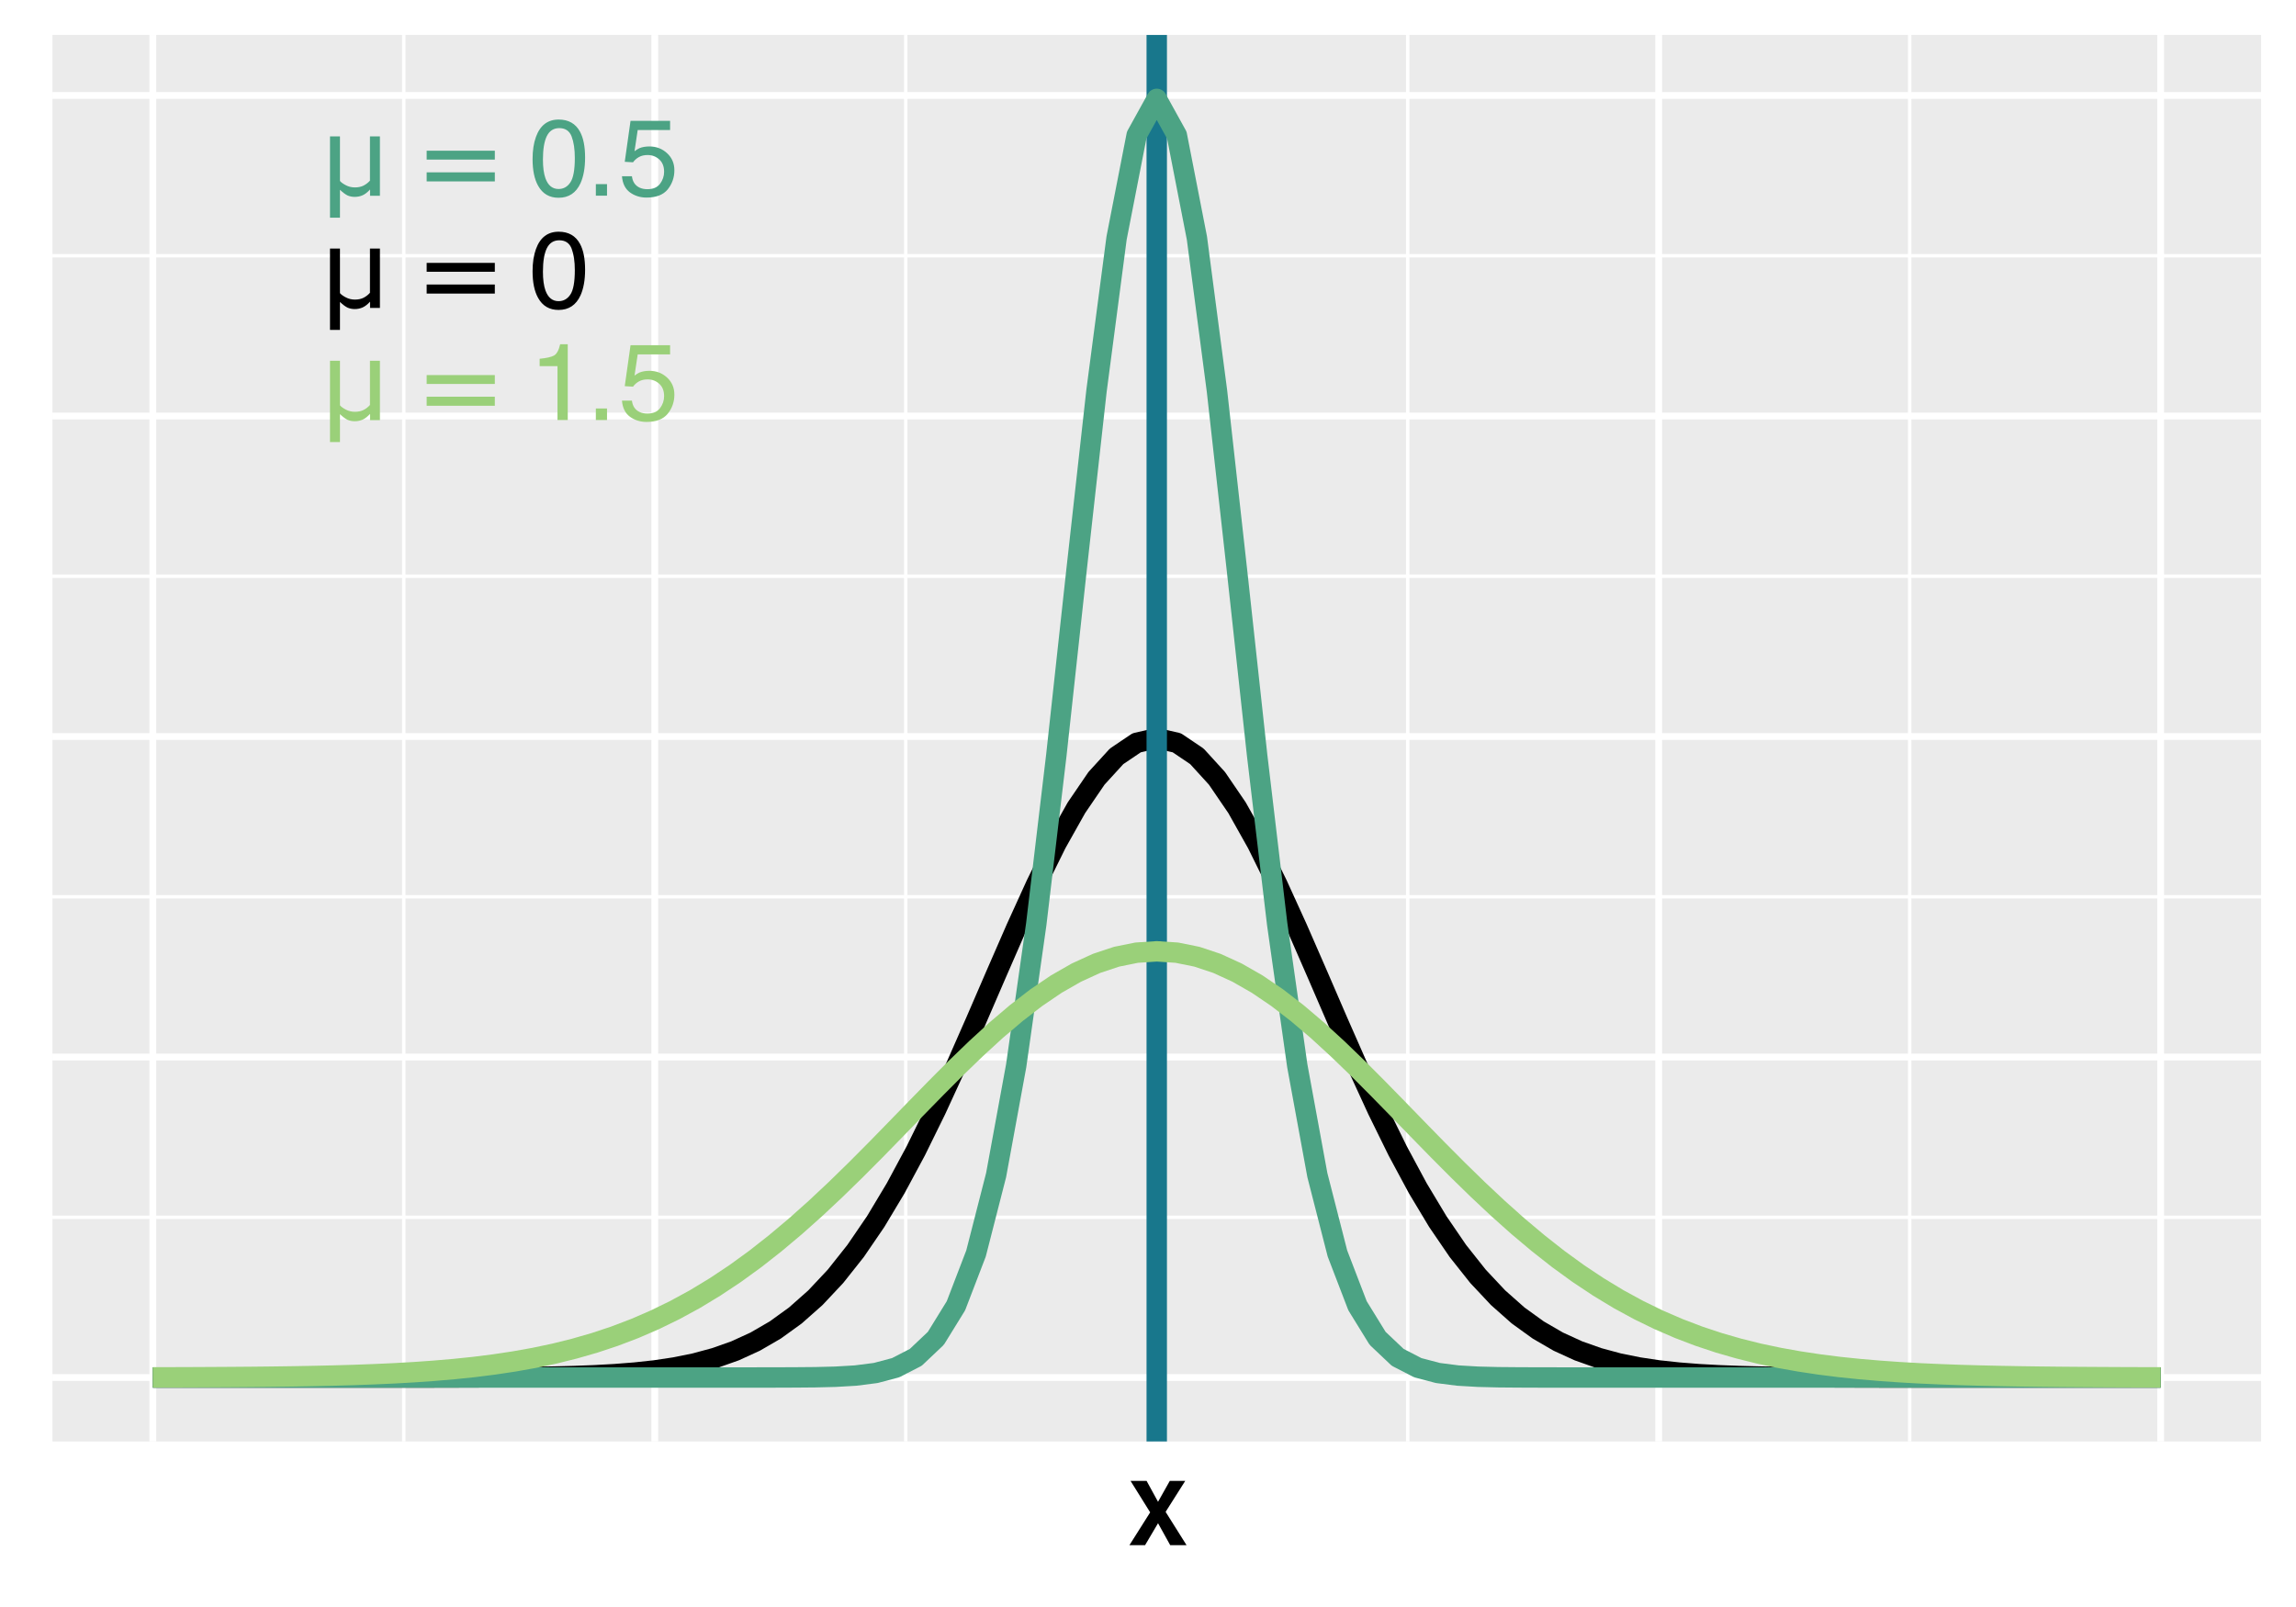 <?xml version="1.0" encoding="UTF-8"?>
<svg xmlns="http://www.w3.org/2000/svg" xmlns:xlink="http://www.w3.org/1999/xlink" width="360" height="252" viewBox="0 0 360 252">
<defs>
<g>
<g id="glyph-0-0">
<path d="M 2.141 0 L 2.141 -12.812 L 14.938 -12.812 L 14.938 0 Z M 3.203 -1.062 L 13.875 -1.062 L 13.875 -11.734 L 3.203 -11.734 Z M 3.203 -1.062 "/>
</g>
<g id="glyph-0-1">
<path d="M 9.375 0 L 7.828 0 L 7.828 -0.984 C 7.422 -0.547 7.031 -0.242 6.656 -0.078 C 6.281 0.086 5.875 0.172 5.438 0.172 C 5.02 0.172 4.645 0.098 4.312 -0.047 C 3.977 -0.203 3.578 -0.5 3.109 -0.938 L 3.109 3.438 L 1.547 3.438 L 1.547 -9.312 L 3.109 -9.312 L 3.109 -2.328 C 3.285 -2.109 3.594 -1.883 4.031 -1.656 C 4.469 -1.426 4.941 -1.312 5.453 -1.312 C 5.973 -1.312 6.422 -1.406 6.797 -1.594 C 7.172 -1.781 7.508 -2.039 7.812 -2.375 L 7.812 -9.312 L 9.375 -9.312 Z M 9.375 0 "/>
</g>
<g id="glyph-1-0">
<path d="M 0.844 3.016 L 0.844 -12.047 L 9.391 -12.047 L 9.391 3.016 Z M 1.812 2.062 L 8.438 2.062 L 8.438 -11.078 L 1.812 -11.078 Z M 1.812 2.062 "/>
</g>
<g id="glyph-1-1">
<path d="M 1.812 -7.75 L 12.5 -7.75 L 12.5 -6.359 L 1.812 -6.359 Z M 1.812 -4.359 L 12.5 -4.359 L 12.5 -2.938 L 1.812 -2.938 Z M 1.812 -4.359 "/>
</g>
<g id="glyph-2-0">
<path d="M 0.547 0 L 0.547 -12.25 L 10.281 -12.25 L 10.281 0 Z M 8.734 -1.531 L 8.734 -10.719 L 2.078 -10.719 L 2.078 -1.531 Z M 8.734 -1.531 "/>
</g>
<g id="glyph-2-1">
<path d="M 1.641 -8.453 L 1.641 -9.609 C 2.723 -9.711 3.477 -9.883 3.906 -10.125 C 4.332 -10.375 4.648 -10.961 4.859 -11.891 L 6.047 -11.891 L 6.047 0 L 4.438 0 L 4.438 -8.453 Z M 1.641 -8.453 "/>
</g>
<g id="glyph-2-2">
<path d="M 1.453 -1.812 L 3.203 -1.812 L 3.203 0 L 1.453 0 Z M 1.453 -1.812 "/>
</g>
<g id="glyph-2-3">
<path d="M 2.109 -3.047 C 2.211 -2.191 2.609 -1.598 3.297 -1.266 C 3.648 -1.098 4.062 -1.016 4.531 -1.016 C 5.426 -1.016 6.086 -1.297 6.516 -1.859 C 6.941 -2.43 7.156 -3.062 7.156 -3.75 C 7.156 -4.582 6.898 -5.227 6.391 -5.688 C 5.879 -6.145 5.27 -6.375 4.562 -6.375 C 4.039 -6.375 3.594 -6.27 3.219 -6.062 C 2.852 -5.863 2.539 -5.586 2.281 -5.234 L 0.984 -5.312 L 1.891 -11.734 L 8.094 -11.734 L 8.094 -10.297 L 3.016 -10.297 L 2.516 -6.969 C 2.785 -7.176 3.047 -7.336 3.297 -7.453 C 3.742 -7.629 4.258 -7.719 4.844 -7.719 C 5.938 -7.719 6.863 -7.363 7.625 -6.656 C 8.383 -5.957 8.766 -5.066 8.766 -3.984 C 8.766 -2.848 8.414 -1.848 7.719 -0.984 C 7.02 -0.129 5.91 0.297 4.391 0.297 C 3.41 0.297 2.547 0.023 1.797 -0.516 C 1.055 -1.066 0.641 -1.91 0.547 -3.047 Z M 2.109 -3.047 "/>
</g>
<g id="glyph-2-4">
<path d="M 4.625 -11.938 C 6.164 -11.938 7.281 -11.301 7.969 -10.031 C 8.5 -9.051 8.766 -7.703 8.766 -5.984 C 8.766 -4.359 8.523 -3.016 8.047 -1.953 C 7.348 -0.43 6.203 0.328 4.609 0.328 C 3.172 0.328 2.102 -0.297 1.406 -1.547 C 0.82 -2.586 0.531 -3.984 0.531 -5.734 C 0.531 -7.086 0.707 -8.25 1.062 -9.219 C 1.719 -11.031 2.906 -11.938 4.625 -11.938 Z M 4.609 -1.047 C 5.379 -1.047 5.992 -1.391 6.453 -2.078 C 6.922 -2.766 7.156 -4.047 7.156 -5.922 C 7.156 -7.285 6.988 -8.406 6.656 -9.281 C 6.32 -10.156 5.676 -10.594 4.719 -10.594 C 3.832 -10.594 3.18 -10.176 2.766 -9.344 C 2.359 -8.508 2.156 -7.285 2.156 -5.672 C 2.156 -4.453 2.285 -3.473 2.547 -2.734 C 2.953 -1.609 3.641 -1.047 4.609 -1.047 Z M 4.609 -1.047 "/>
</g>
<g id="glyph-3-0">
<path d="M 1.047 -10.078 L 9.172 -10.078 L 9.172 0 L 1.047 0 Z M 7.906 -1.266 L 7.906 -8.812 L 2.312 -8.812 L 2.312 -1.266 Z M 7.906 -1.266 "/>
</g>
<g id="glyph-3-1">
<path d="M 9.172 0 L 6.609 0 L 4.703 -3.438 L 2.672 0 L 0.219 0 L 3.469 -5.141 L 0.391 -10.078 L 2.906 -10.078 L 4.703 -6.797 L 6.547 -10.078 L 8.969 -10.078 L 5.891 -5.219 Z M 9.172 0 "/>
</g>
</g>
<clipPath id="clip-0">
<path clip-rule="nonzero" d="M 8.219 5.48 L 354.52 5.48 L 354.52 226.043 L 8.219 226.043 Z M 8.219 5.48 "/>
</clipPath>
<clipPath id="clip-1">
<path clip-rule="nonzero" d="M 8.219 190 L 354.52 190 L 354.52 192 L 8.219 192 Z M 8.219 190 "/>
</clipPath>
<clipPath id="clip-2">
<path clip-rule="nonzero" d="M 8.219 140 L 354.52 140 L 354.52 141 L 8.219 141 Z M 8.219 140 "/>
</clipPath>
<clipPath id="clip-3">
<path clip-rule="nonzero" d="M 8.219 90 L 354.52 90 L 354.52 91 L 8.219 91 Z M 8.219 90 "/>
</clipPath>
<clipPath id="clip-4">
<path clip-rule="nonzero" d="M 8.219 39 L 354.52 39 L 354.52 41 L 8.219 41 Z M 8.219 39 "/>
</clipPath>
<clipPath id="clip-5">
<path clip-rule="nonzero" d="M 63 5.48 L 64 5.48 L 64 226.043 L 63 226.043 Z M 63 5.48 "/>
</clipPath>
<clipPath id="clip-6">
<path clip-rule="nonzero" d="M 141 5.48 L 143 5.48 L 143 226.043 L 141 226.043 Z M 141 5.48 "/>
</clipPath>
<clipPath id="clip-7">
<path clip-rule="nonzero" d="M 220 5.48 L 221 5.48 L 221 226.043 L 220 226.043 Z M 220 5.48 "/>
</clipPath>
<clipPath id="clip-8">
<path clip-rule="nonzero" d="M 299 5.48 L 300 5.48 L 300 226.043 L 299 226.043 Z M 299 5.48 "/>
</clipPath>
<clipPath id="clip-9">
<path clip-rule="nonzero" d="M 8.219 215 L 354.52 215 L 354.52 217 L 8.219 217 Z M 8.219 215 "/>
</clipPath>
<clipPath id="clip-10">
<path clip-rule="nonzero" d="M 8.219 165 L 354.52 165 L 354.52 167 L 8.219 167 Z M 8.219 165 "/>
</clipPath>
<clipPath id="clip-11">
<path clip-rule="nonzero" d="M 8.219 114 L 354.52 114 L 354.52 117 L 8.219 117 Z M 8.219 114 "/>
</clipPath>
<clipPath id="clip-12">
<path clip-rule="nonzero" d="M 8.219 64 L 354.52 64 L 354.52 66 L 8.219 66 Z M 8.219 64 "/>
</clipPath>
<clipPath id="clip-13">
<path clip-rule="nonzero" d="M 8.219 14 L 354.52 14 L 354.52 16 L 8.219 16 Z M 8.219 14 "/>
</clipPath>
<clipPath id="clip-14">
<path clip-rule="nonzero" d="M 23 5.48 L 25 5.48 L 25 226.043 L 23 226.043 Z M 23 5.48 "/>
</clipPath>
<clipPath id="clip-15">
<path clip-rule="nonzero" d="M 102 5.48 L 104 5.48 L 104 226.043 L 102 226.043 Z M 102 5.48 "/>
</clipPath>
<clipPath id="clip-16">
<path clip-rule="nonzero" d="M 180 5.48 L 182 5.48 L 182 226.043 L 180 226.043 Z M 180 5.48 "/>
</clipPath>
<clipPath id="clip-17">
<path clip-rule="nonzero" d="M 259 5.48 L 261 5.48 L 261 226.043 L 259 226.043 Z M 259 5.48 "/>
</clipPath>
<clipPath id="clip-18">
<path clip-rule="nonzero" d="M 338 5.48 L 340 5.48 L 340 226.043 L 338 226.043 Z M 338 5.48 "/>
</clipPath>
<clipPath id="clip-19">
<path clip-rule="nonzero" d="M 179 5.48 L 183 5.48 L 183 226.043 L 179 226.043 Z M 179 5.48 "/>
</clipPath>
</defs>
<rect x="-36" y="-25.2" width="432" height="302.4" fill="rgb(100%, 100%, 100%)" fill-opacity="1"/>
<rect x="-36" y="-25.2" width="432" height="302.4" fill="rgb(100%, 100%, 100%)" fill-opacity="1"/>
<path fill="none" stroke-width="1.067" stroke-linecap="round" stroke-linejoin="round" stroke="rgb(100%, 100%, 100%)" stroke-opacity="1" stroke-miterlimit="10" d="M 0 252 L 360 252 L 360 0 L 0 0 Z M 0 252 "/>
<g clip-path="url(#clip-0)">
<path fill-rule="nonzero" fill="rgb(92.157%, 92.157%, 92.157%)" fill-opacity="1" d="M 8.219 226.043 L 354.52 226.043 L 354.52 5.48 L 8.219 5.48 Z M 8.219 226.043 "/>
</g>
<g clip-path="url(#clip-1)">
<path fill="none" stroke-width="0.533" stroke-linecap="butt" stroke-linejoin="round" stroke="rgb(100%, 100%, 100%)" stroke-opacity="1" stroke-miterlimit="10" d="M 8.219 190.887 L 354.52 190.887 "/>
</g>
<g clip-path="url(#clip-2)">
<path fill="none" stroke-width="0.533" stroke-linecap="butt" stroke-linejoin="round" stroke="rgb(100%, 100%, 100%)" stroke-opacity="1" stroke-miterlimit="10" d="M 8.219 140.625 L 354.52 140.625 "/>
</g>
<g clip-path="url(#clip-3)">
<path fill="none" stroke-width="0.533" stroke-linecap="butt" stroke-linejoin="round" stroke="rgb(100%, 100%, 100%)" stroke-opacity="1" stroke-miterlimit="10" d="M 8.219 90.363 L 354.52 90.363 "/>
</g>
<g clip-path="url(#clip-4)">
<path fill="none" stroke-width="0.533" stroke-linecap="butt" stroke-linejoin="round" stroke="rgb(100%, 100%, 100%)" stroke-opacity="1" stroke-miterlimit="10" d="M 8.219 40.105 L 354.52 40.105 "/>
</g>
<g clip-path="url(#clip-5)">
<path fill="none" stroke-width="0.533" stroke-linecap="butt" stroke-linejoin="round" stroke="rgb(100%, 100%, 100%)" stroke-opacity="1" stroke-miterlimit="10" d="M 63.312 226.043 L 63.312 5.48 "/>
</g>
<g clip-path="url(#clip-6)">
<path fill="none" stroke-width="0.533" stroke-linecap="butt" stroke-linejoin="round" stroke="rgb(100%, 100%, 100%)" stroke-opacity="1" stroke-miterlimit="10" d="M 142.016 226.043 L 142.016 5.48 "/>
</g>
<g clip-path="url(#clip-7)">
<path fill="none" stroke-width="0.533" stroke-linecap="butt" stroke-linejoin="round" stroke="rgb(100%, 100%, 100%)" stroke-opacity="1" stroke-miterlimit="10" d="M 220.723 226.043 L 220.723 5.48 "/>
</g>
<g clip-path="url(#clip-8)">
<path fill="none" stroke-width="0.533" stroke-linecap="butt" stroke-linejoin="round" stroke="rgb(100%, 100%, 100%)" stroke-opacity="1" stroke-miterlimit="10" d="M 299.426 226.043 L 299.426 5.48 "/>
</g>
<g clip-path="url(#clip-9)">
<path fill="none" stroke-width="1.067" stroke-linecap="butt" stroke-linejoin="round" stroke="rgb(100%, 100%, 100%)" stroke-opacity="1" stroke-miterlimit="10" d="M 8.219 216.016 L 354.52 216.016 "/>
</g>
<g clip-path="url(#clip-10)">
<path fill="none" stroke-width="1.067" stroke-linecap="butt" stroke-linejoin="round" stroke="rgb(100%, 100%, 100%)" stroke-opacity="1" stroke-miterlimit="10" d="M 8.219 165.754 L 354.52 165.754 "/>
</g>
<g clip-path="url(#clip-11)">
<path fill="none" stroke-width="1.067" stroke-linecap="butt" stroke-linejoin="round" stroke="rgb(100%, 100%, 100%)" stroke-opacity="1" stroke-miterlimit="10" d="M 8.219 115.496 L 354.52 115.496 "/>
</g>
<g clip-path="url(#clip-12)">
<path fill="none" stroke-width="1.067" stroke-linecap="butt" stroke-linejoin="round" stroke="rgb(100%, 100%, 100%)" stroke-opacity="1" stroke-miterlimit="10" d="M 8.219 65.234 L 354.52 65.234 "/>
</g>
<g clip-path="url(#clip-13)">
<path fill="none" stroke-width="1.067" stroke-linecap="butt" stroke-linejoin="round" stroke="rgb(100%, 100%, 100%)" stroke-opacity="1" stroke-miterlimit="10" d="M 8.219 14.973 L 354.52 14.973 "/>
</g>
<g clip-path="url(#clip-14)">
<path fill="none" stroke-width="1.067" stroke-linecap="butt" stroke-linejoin="round" stroke="rgb(100%, 100%, 100%)" stroke-opacity="1" stroke-miterlimit="10" d="M 23.961 226.043 L 23.961 5.48 "/>
</g>
<g clip-path="url(#clip-15)">
<path fill="none" stroke-width="1.067" stroke-linecap="butt" stroke-linejoin="round" stroke="rgb(100%, 100%, 100%)" stroke-opacity="1" stroke-miterlimit="10" d="M 102.664 226.043 L 102.664 5.48 "/>
</g>
<g clip-path="url(#clip-16)">
<path fill="none" stroke-width="1.067" stroke-linecap="butt" stroke-linejoin="round" stroke="rgb(100%, 100%, 100%)" stroke-opacity="1" stroke-miterlimit="10" d="M 181.371 226.043 L 181.371 5.48 "/>
</g>
<g clip-path="url(#clip-17)">
<path fill="none" stroke-width="1.067" stroke-linecap="butt" stroke-linejoin="round" stroke="rgb(100%, 100%, 100%)" stroke-opacity="1" stroke-miterlimit="10" d="M 260.074 226.043 L 260.074 5.48 "/>
</g>
<g clip-path="url(#clip-18)">
<path fill="none" stroke-width="1.067" stroke-linecap="butt" stroke-linejoin="round" stroke="rgb(100%, 100%, 100%)" stroke-opacity="1" stroke-miterlimit="10" d="M 338.781 226.043 L 338.781 5.48 "/>
</g>
<path fill="none" stroke-width="3.201" stroke-linecap="butt" stroke-linejoin="round" stroke="rgb(0%, 0%, 0%)" stroke-opacity="1" stroke-miterlimit="10" d="M 23.961 216.016 L 58.59 216.016 L 61.738 216.012 L 64.887 216.012 L 68.035 216.008 L 74.332 215.992 L 77.48 215.977 L 80.629 215.953 L 83.777 215.918 L 86.926 215.863 L 90.07 215.781 L 93.219 215.66 L 96.367 215.488 L 99.516 215.242 L 102.664 214.902 L 105.812 214.43 L 108.961 213.793 L 112.109 212.941 L 115.258 211.828 L 118.406 210.387 L 121.555 208.562 L 124.703 206.289 L 127.852 203.5 L 131 200.145 L 134.148 196.176 L 137.297 191.566 L 140.441 186.324 L 143.59 180.465 L 146.738 174.062 L 149.887 167.215 L 153.035 160.062 L 156.184 152.777 L 159.332 145.562 L 162.48 138.652 L 165.629 132.273 L 168.777 126.668 L 171.926 122.051 L 175.074 118.605 L 178.223 116.48 L 181.371 115.762 L 184.52 116.48 L 187.668 118.605 L 190.812 122.051 L 193.961 126.668 L 197.109 132.273 L 200.258 138.652 L 203.406 145.562 L 206.555 152.777 L 209.703 160.062 L 212.852 167.215 L 216 174.062 L 219.148 180.465 L 222.297 186.324 L 225.445 191.566 L 228.594 196.176 L 231.742 200.145 L 234.891 203.5 L 238.039 206.289 L 241.188 208.562 L 244.332 210.387 L 247.48 211.828 L 250.629 212.941 L 253.777 213.793 L 256.926 214.43 L 260.074 214.902 L 263.223 215.242 L 266.371 215.488 L 269.52 215.66 L 272.668 215.781 L 275.816 215.863 L 278.965 215.918 L 282.113 215.953 L 285.262 215.977 L 288.41 215.992 L 291.559 216 L 294.703 216.008 L 297.852 216.012 L 301 216.012 L 304.148 216.016 L 338.781 216.016 "/>
<g clip-path="url(#clip-19)">
<path fill="none" stroke-width="3.201" stroke-linecap="butt" stroke-linejoin="round" stroke="rgb(9.412%, 46.667%, 54.902%)" stroke-opacity="1" stroke-miterlimit="10" d="M 181.371 226.043 L 181.371 5.48 "/>
</g>
<path fill="none" stroke-width="3.201" stroke-linecap="butt" stroke-linejoin="round" stroke="rgb(29.804%, 63.922%, 51.765%)" stroke-opacity="1" stroke-miterlimit="10" d="M 23.961 216.016 L 115.258 216.016 L 121.555 216.008 L 124.703 215.996 L 127.852 215.969 L 131 215.891 L 134.148 215.707 L 137.297 215.305 L 140.441 214.473 L 143.59 212.848 L 146.738 209.867 L 149.887 204.762 L 153.035 196.562 L 156.184 184.273 L 159.332 167.121 L 162.48 144.918 L 165.629 118.418 L 168.777 89.539 L 171.926 61.289 L 175.074 37.324 L 178.223 21.199 L 181.371 15.504 L 184.52 21.199 L 187.668 37.324 L 190.812 61.289 L 193.961 89.539 L 197.109 118.418 L 200.258 144.918 L 203.406 167.121 L 206.555 184.273 L 209.703 196.562 L 212.852 204.762 L 216 209.867 L 219.148 212.848 L 222.297 214.473 L 225.445 215.305 L 228.594 215.707 L 231.742 215.891 L 234.891 215.969 L 238.039 215.996 L 241.188 216.008 L 244.332 216.012 L 247.48 216.016 L 338.781 216.016 "/>
<path fill="none" stroke-width="3.201" stroke-linecap="butt" stroke-linejoin="round" stroke="rgb(60.392%, 81.569%, 47.451%)" stroke-opacity="1" stroke-miterlimit="10" d="M 23.961 215.992 L 27.109 215.984 L 30.258 215.973 L 33.406 215.957 L 36.555 215.938 L 39.699 215.914 L 42.848 215.879 L 45.996 215.836 L 49.145 215.777 L 52.293 215.707 L 55.441 215.617 L 58.59 215.5 L 61.738 215.359 L 64.887 215.18 L 68.035 214.957 L 71.184 214.688 L 74.332 214.363 L 77.48 213.965 L 80.629 213.492 L 83.777 212.93 L 86.926 212.266 L 90.07 211.484 L 93.219 210.578 L 96.367 209.531 L 99.516 208.332 L 102.664 206.969 L 105.812 205.434 L 108.961 203.719 L 112.109 201.812 L 115.258 199.719 L 118.406 197.434 L 121.555 194.961 L 124.703 192.316 L 127.852 189.508 L 131 186.555 L 134.148 183.484 L 137.297 180.32 L 140.441 177.098 L 143.59 173.855 L 146.738 170.637 L 149.887 167.48 L 153.035 164.441 L 156.184 161.555 L 159.332 158.879 L 162.48 156.453 L 165.629 154.316 L 168.777 152.516 L 171.926 151.074 L 175.074 150.027 L 178.223 149.391 L 181.371 149.18 L 184.52 149.391 L 187.668 150.027 L 190.812 151.074 L 193.961 152.516 L 197.109 154.316 L 200.258 156.453 L 203.406 158.879 L 206.555 161.555 L 209.703 164.441 L 212.852 167.48 L 216 170.637 L 219.148 173.855 L 222.297 177.098 L 225.445 180.32 L 228.594 183.484 L 231.742 186.555 L 234.891 189.508 L 238.039 192.316 L 241.188 194.961 L 244.332 197.434 L 247.48 199.719 L 250.629 201.812 L 253.777 203.719 L 256.926 205.434 L 260.074 206.969 L 263.223 208.332 L 266.371 209.531 L 269.52 210.578 L 272.668 211.484 L 275.816 212.266 L 278.965 212.93 L 282.113 213.492 L 285.262 213.965 L 288.41 214.363 L 291.559 214.688 L 294.703 214.957 L 297.852 215.18 L 301 215.359 L 304.148 215.5 L 307.297 215.617 L 310.445 215.707 L 313.594 215.777 L 316.742 215.836 L 319.891 215.879 L 323.039 215.914 L 326.188 215.938 L 329.336 215.957 L 332.484 215.973 L 335.633 215.984 L 338.781 215.992 "/>
<g fill="rgb(60.392%, 81.569%, 47.451%)" fill-opacity="1">
<use xlink:href="#glyph-0-1" x="50.195" y="65.886"/>
</g>
<g fill="rgb(60.392%, 81.569%, 47.451%)" fill-opacity="1">
<use xlink:href="#glyph-1-1" x="65.086" y="66.568"/>
</g>
<g fill="rgb(60.392%, 81.569%, 47.451%)" fill-opacity="1">
<use xlink:href="#glyph-2-1" x="82.973" y="65.868"/>
<use xlink:href="#glyph-2-2" x="91.973" y="65.868"/>
<use xlink:href="#glyph-2-3" x="96.973" y="65.868"/>
</g>
<g fill="rgb(0%, 0%, 0%)" fill-opacity="1">
<use xlink:href="#glyph-0-1" x="50.195" y="48.292"/>
</g>
<g fill="rgb(0%, 0%, 0%)" fill-opacity="1">
<use xlink:href="#glyph-1-1" x="65.086" y="48.975"/>
</g>
<g fill="rgb(0%, 0%, 0%)" fill-opacity="1">
<use xlink:href="#glyph-2-4" x="82.973" y="48.274"/>
</g>
<g fill="rgb(29.804%, 63.922%, 51.765%)" fill-opacity="1">
<use xlink:href="#glyph-0-1" x="50.195" y="30.702"/>
</g>
<g fill="rgb(29.804%, 63.922%, 51.765%)" fill-opacity="1">
<use xlink:href="#glyph-1-1" x="65.086" y="31.385"/>
</g>
<g fill="rgb(29.804%, 63.922%, 51.765%)" fill-opacity="1">
<use xlink:href="#glyph-2-4" x="82.973" y="30.685"/>
<use xlink:href="#glyph-2-2" x="91.973" y="30.685"/>
<use xlink:href="#glyph-2-3" x="96.973" y="30.685"/>
</g>
<g fill="rgb(0%, 0%, 0%)" fill-opacity="1">
<use xlink:href="#glyph-3-1" x="176.871" y="242.3"/>
</g>
</svg>
